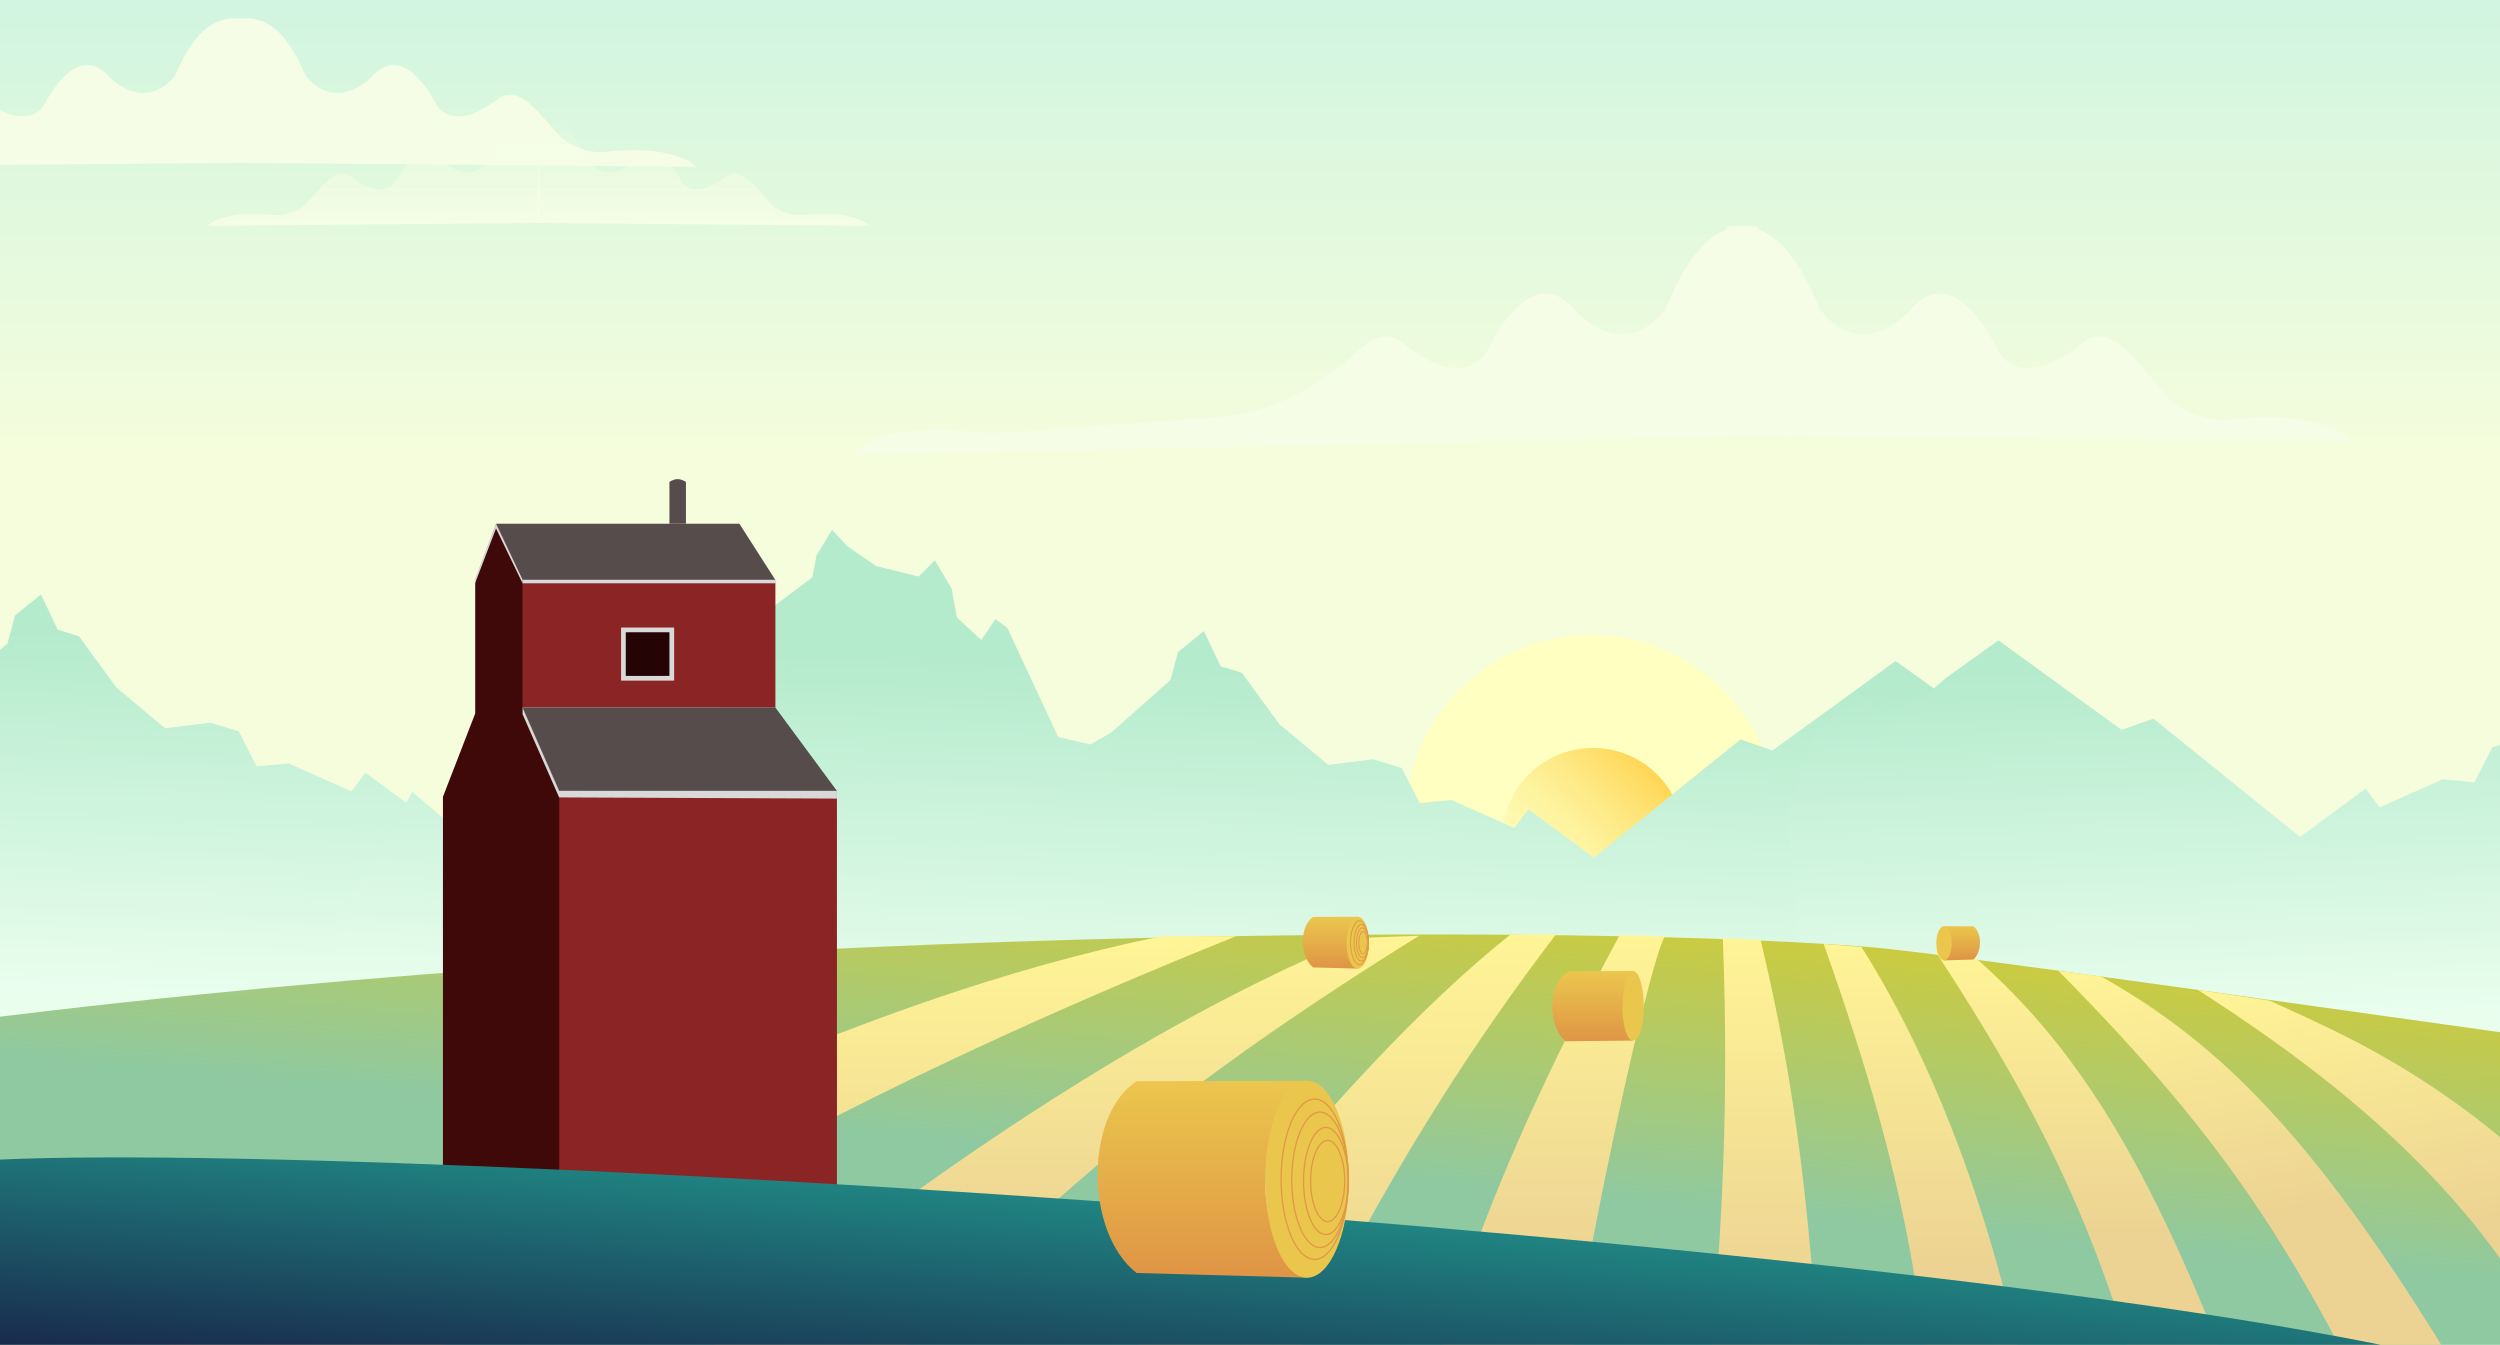 <svg width="7689" height="4136" viewBox="0 0 7689 4136" fill="none" xmlns="http://www.w3.org/2000/svg">
<g clip-path="url(#clip0_893_2489)">
<rect width="7689" height="4136" fill="url(#paint0_linear_893_2489)"/>
<path d="M7237.87 1357.48C6602.62 1351.54 5327.83 1339.65 5310.71 1339.65V697.656C5380.85 687.749 5492.37 688.145 5596.04 949.698C5596.04 949.698 5704.94 1118.28 5869.48 960.397C6001.15 793.319 6126.64 1040.22 6143.4 1075.24C6144.73 1078.01 6145.91 1080.61 6147.48 1083.24C6160.09 1104.26 6229.15 1196.65 6403.28 1055.51C6499.14 977.817 6589.85 1141.6 6672.52 1227.1C6698.81 1254.29 6734.06 1269.59 6769.94 1281.55C6800.07 1291.6 6832.18 1293.76 6863.7 1289.89C7089.1 1262.18 7206.35 1321.82 7237.87 1357.48Z" fill="#F5FDE6"/>
<path d="M2140.7 512.961C1676.04 508.867 743.59 500.68 731.067 500.68V58.57C782.374 51.747 863.943 52.02 939.773 232.139C939.773 232.139 1019.43 348.234 1139.78 239.507C1234.42 126.451 1324.69 288.643 1339.43 317.207C1340.89 320.036 1342.22 322.794 1344 325.43C1355.24 342.011 1406.43 399.484 1530.24 305.005C1600.03 251.744 1666.1 363.283 1726.36 422.378C1746.17 441.815 1772.29 452.471 1798.77 460.782C1820.62 467.639 1843.74 469.119 1866.48 466.472C2031.69 447.244 2117.62 488.374 2140.7 512.961Z" fill="#F5FDE6"/>
<path d="M-662.408 512.961C-197.748 508.867 734.702 500.68 747.225 500.68V58.57C695.918 51.747 614.349 52.02 538.519 232.139C538.519 232.139 458.863 348.234 338.509 239.507C243.875 126.451 153.603 288.643 138.858 317.207C137.397 320.036 136.077 322.794 134.29 325.43C123.053 342.011 71.865 399.484 -51.944 305.005C-121.741 251.744 -187.813 363.283 -248.063 422.378C-267.879 441.815 -293.999 452.471 -320.483 460.782C-342.33 467.639 -365.446 469.119 -388.191 466.472C-553.402 447.244 -639.325 488.374 -662.408 512.961Z" fill="#F5FDE6"/>
<path d="M2617.3 1395.59C3252.55 1389.65 5391.06 1339.65 5408.18 1339.65V697.656C5338.03 687.749 5226.52 688.145 5122.85 949.698C5122.85 949.698 5013.95 1118.28 4849.41 960.397C4717.73 793.319 4592.24 1040.22 4575.48 1075.24C4574.16 1078.01 4572.98 1080.61 4571.4 1083.24C4558.79 1104.26 4489.73 1196.65 4315.6 1055.51C4269.05 1017.78 4223.72 1037 4179.93 1076.54C4053.88 1190.36 3914.77 1270.09 3745.4 1282.64L3087.89 1331.36C3055.65 1333.75 3023.25 1331.89 2991.15 1327.96C2765.97 1300.35 2648.81 1359.94 2617.3 1395.59Z" fill="#F5FDE6"/>
<path d="M2673.86 694.719C2337.01 691.748 1661.05 685.807 1651.97 685.807V364.983C1689.17 360.032 1748.3 360.231 1803.27 490.936C1803.27 490.936 1861.02 575.182 1948.26 496.283C2015.67 415.67 2080.03 527.904 2092.39 551.498C2093.87 554.317 2095.21 557.138 2097.07 559.719C2106.59 572.929 2144.09 610.44 2231.31 543.813C2281.92 505.16 2329.82 586.115 2373.5 628.996C2387.85 643.091 2406.79 650.823 2425.98 656.853C2441.82 661.829 2458.58 662.904 2475.08 660.983C2594.84 647.032 2657.12 676.877 2673.86 694.719Z" fill="url(#paint1_linear_893_2489)"/>
<path d="M638.168 694.719C975.013 691.748 1650.97 685.807 1660.05 685.807V364.983C1622.86 360.032 1563.73 360.231 1508.75 490.936C1508.75 490.936 1451.01 575.182 1363.76 496.283C1296.35 415.67 1232 527.904 1219.64 551.498C1218.16 554.317 1216.82 557.138 1214.96 559.719C1205.44 572.929 1167.93 610.44 1080.71 543.813C1030.11 505.16 982.208 586.115 938.529 628.996C924.17 643.091 905.24 650.823 886.044 656.853C870.203 661.829 853.442 662.904 836.95 660.983C717.188 647.032 654.901 676.877 638.168 694.719Z" fill="url(#paint2_linear_893_2489)"/>
<path d="M2728.47 4064.91L2589.87 3935.82L2515.49 3996.06L2389.5 3950.62L2322.8 3892.79L2160.53 3776.6L1781.9 4052L1683.86 4017.58L1325.5 2525.08L1124.05 2376.62L1080.79 2433.93L886.603 2347.89L789.508 2357.28L734.201 2249.33L646.938 2222.73L508.055 2239.94L357.552 2114.28L242.754 1956.82L177.438 1936.66L125.976 1828.33L46.056 1893.12L23.262 1978.64L-159.095 2140.51L-223.879 2177.16L-322.256 2154.26L-479.058 1817.98L-515.073 1792.07L-558.918 1855.85L-634.08 1786.09L-649.739 1698.38L-701.413 1610.68L-751.521 1660.51L-881.489 1628.62L-969.178 1568.82L-1017.72 1517L-1065.81 1596.7L-1078.5 1663.08L-1216.62 1767.14L-1277.22 1871.19L-1394.2 2121.29L-1450.58 2069.26L-1504.64 2080.27L-1573.65 2140.55L-1641.3 2166.38L-1920.03 2450.57L-2086.25 2511.82L-2309.5 2322.37L-2374.11 2450.57L-2541 2709.01V4668.89H2682.51L2812 4313.5L2728.47 4064.91Z" fill="url(#paint3_linear_893_2489)"/>
<g filter="url(#filter0_f_893_2489)">
<circle cx="4894.18" cy="2523.87" r="571.411" fill="#FEFFC0"/>
</g>
<circle cx="4899.32" cy="2579.8" r="279.424" transform="rotate(44.465 4899.32 2579.8)" fill="url(#paint4_linear_893_2489)" fill-opacity="0.65"/>
<path d="M6397.91 2321.36L6259.3 2192.26L6184.93 2252.51L6073.37 2149.23H5992.23L5829.96 2033.04L5451.33 2308.45L5353.3 2274.02L4902.3 2637.65L4700.84 2489.18L4657.59 2546.5L4463.4 2460.45L4366.3 2469.84L4310.99 2361.89L4223.73 2335.29L4084.85 2352.5L3934.35 2226.85L3819.55 2069.38L3754.23 2049.23L3702.77 1940.89L3622.85 2005.68L3600.06 2091.2L3417.7 2253.08L3352.91 2289.73L3254.54 2266.82L3097.74 1930.54L3061.72 1904.63L3017.88 1968.41L2942.71 1898.65L2927.05 1810.95L2875.38 1723.25L2825.27 1773.08L2695.3 1741.18L2607.62 1681.39L2559.07 1629.56L2510.98 1709.27L2498.3 1775.65L2360.18 1879.7L2299.57 1983.76L2182.59 2233.85L2126.21 2181.83L2072.15 2192.83L2003.15 2253.11L1935.5 2278.95L1656.77 2563.13L1490.54 2624.38L1267.3 2434.93L1202.68 2563.13L1035.79 2821.58V4781.45H6259.3L6481.44 2569.94L6397.91 2321.36Z" fill="url(#paint5_linear_893_2489)"/>
<path d="M5578.53 2257.8L5717.13 2128.7L5791.51 2188.94L5917.5 2143.5L5984.2 2085.67L6146.47 1969.48L6525.1 2244.89L6623.14 2210.46L7074.14 2574.08L7275.6 2425.62L7318.85 2482.93L7513.04 2396.89L7610.13 2406.28L7665.44 2298.33L7752.7 2271.73L7891.59 2288.94L8042.09 2163.28L8156.89 2005.82L8222.2 1985.66L8273.67 1877.33L8353.59 1942.12L8376.38 2027.64L8558.74 2189.51L8623.52 2226.16L8721.9 2203.26L8878.7 1866.98L8914.71 1841.07L8958.56 1904.85L9033.72 1835.09L9049.38 1747.38L9101.05 1659.68L9151.16 1709.51L9281.13 1677.62L9368.82 1617.82L9417.36 1566L9465.45 1645.7L9478.14 1712.08L9616.26 1816.14L9676.86 1920.19L9793.85 2170.29L9850.22 2118.26L9904.28 2129.27L9973.29 2189.55L10040.9 2215.38L10319.7 2499.57L10485.9 2560.82L10709.1 2371.37L10773.8 2499.57L10940.6 2758.01V4717.89H5717.13L5495 2506.38L5578.53 2257.8Z" fill="url(#paint6_linear_893_2489)"/>
<path d="M8732 4670.17V3311.5C8422.28 3287.84 6004.56 2927.65 5726.81 2910.99C4713.21 2833.43 1814.54 2855.31 -522.5 3197.2V4670.17H8732Z" fill="url(#paint7_linear_893_2489)"/>
<path d="M4785.34 2873.97H4645.67C4099.7 3310.32 3455.85 4154.89 2574.07 5424.46L3433.91 5357.34C3976.89 4162.7 4268.52 3552.68 4785.34 2873.97Z" fill="url(#paint8_linear_893_2489)"/>
<path d="M4720.04 5027.54C4789.86 4185.56 5073.77 2939.62 5120.93 2879.75L4981.26 2876.13C4528.7 3717.42 4411.21 4157.96 4193.98 5027.54H4720.04Z" fill="url(#paint9_linear_893_2489)"/>
<path d="M4166.77 2885.2L4364.49 2877.94C3486.47 3424.68 2996.6 3851.65 2084.29 4916.88H1258.92C2548.13 3798.05 3380.12 3215.75 4166.77 2885.2Z" fill="url(#paint10_linear_893_2489)"/>
<path d="M5209.82 5236.15C5195.66 4405.53 5339.53 3937.29 5298.71 2885.2L5414.8 2890.64C5586.09 3603.51 5582.56 4097.82 5657.88 5156.33L5209.82 5236.15Z" fill="url(#paint11_linear_893_2489)"/>
<path d="M5725 2912.4L5608.9 2903.33C5888.4 3691.7 5943.04 4107.1 5980.77 4964.04C5980.77 4964.04 6128.21 5033.16 6247.43 4964.04C6366.65 4894.92 6230.49 3711.37 5725 2912.4Z" fill="url(#paint12_linear_893_2489)"/>
<path d="M6060.59 2932.36L5951.75 2925.11C6365.79 3556.21 6518.64 3944.08 6711.82 4766.32L7012.94 4662.92C6680.86 3673.29 6423.97 3245.91 6060.59 2932.36Z" fill="url(#paint13_linear_893_2489)"/>
<path d="M6462 3003L6331 2986.08C6861.27 3523.24 7087.54 3873.39 7438.93 4641.45L7713.78 4480.75C7193.23 3575.95 6880.04 3238.81 6462 3003Z" fill="url(#paint14_linear_893_2489)"/>
<path d="M6980.5 3077.5L6759.5 3044.5C7339.32 3416.05 7840.23 3862.03 8032.5 4604L8469.5 4428C7859.5 3436.53 7276.36 3215 6980.5 3077.5Z" fill="url(#paint15_linear_893_2489)"/>
<path d="M3800.96 2879.67H3570.5C2605.96 3078.87 1693.63 3554.53 0 4392.63L105.212 5016.65C1328.76 4137.16 2138.31 3548.21 3800.96 2879.67Z" fill="url(#paint16_linear_893_2489)"/>
<path d="M2574.07 2432.47V3662.69H1715.46V2432.47H2574.07Z" fill="#8B2424"/>
<path d="M1604.67 2176.27H2384.81V1783.9H1604.67V2176.27Z" fill="#8B2424"/>
<path d="M2384.81 2176.27L2574.07 2432.47H1720.07L1606.98 2176.27H2384.81Z" fill="#564C4C"/>
<path d="M2274.02 1610.79L2384.84 1783.9H1606.98L1526.19 1610.79H2274.02Z" fill="#564C4C"/>
<path d="M1606.98 1783.9L1526.19 1610.79L1461.56 1783.9V2194.42L1362.32 2450.62V3684.83L1720.07 3662.7V2432.48L1606.98 2176.28V1783.9Z" fill="#3F0909"/>
<path d="M1525.58 1610.79L1460.27 1783.12V1795.82L1525.58 1625.3L1607.21 1794V1783.12L1525.58 1610.79Z" fill="#D9D9D9"/>
<path d="M1607.21 1794.01V1783.12H2387.23V1794.01H1607.21Z" fill="#D9D9D9"/>
<path d="M2574.07 2456.12L1719.68 2452.49L1607.21 2196.71V2176.76L1719.68 2432.53H2574.07V2456.12Z" fill="#D9D9D9"/>
<rect x="1910.15" y="1930.05" width="163.26" height="163.26" fill="#D9D9D9"/>
<rect x="1924.66" y="1944.57" width="134.236" height="134.236" fill="#240404"/>
<path d="M2058.89 1610.79V1482C2078.11 1471.04 2089.24 1470.46 2109.69 1482V1610.79H2058.89Z" fill="#564C4C"/>
<path d="M7574 4192.06C5836.42 3760.79 -205.001 3425 -290.285 3613.25C-375.568 3801.5 -205.001 4446.5 -205.001 4446.5L7574 4485.5V4192.06Z" fill="url(#paint17_linear_893_2489)"/>
<path d="M4021.65 3323.84L3495.67 3325.66C3337.19 3427.11 3334.66 3789.25 3495.67 3915.21L4023.46 3929.72C3850.03 3825.69 3844.29 3458.7 4021.65 3323.84Z" fill="url(#paint18_linear_893_2489)"/>
<ellipse cx="4019.83" cy="3626.78" rx="128.794" ry="302.939" fill="#EBC64D"/>
<path d="M4146.61 3626.78C4146.61 3695.2 4134.86 3757.05 4115.95 3801.72C4106.49 3824.06 4095.28 3842.01 4082.94 3854.34C4070.6 3866.67 4057.25 3873.28 4043.41 3873.28C4029.58 3873.28 4016.22 3866.67 4003.89 3854.34C3991.54 3842.01 3980.33 3824.06 3970.88 3801.72C3951.97 3757.05 3940.22 3695.2 3940.22 3626.78C3940.22 3558.36 3951.97 3496.51 3970.88 3451.84C3980.33 3429.5 3991.54 3411.55 4003.89 3399.22C4016.22 3386.9 4029.58 3380.28 4043.41 3380.28C4057.25 3380.28 4070.6 3386.9 4082.94 3399.22C4095.28 3411.55 4106.49 3429.5 4115.95 3451.84C4134.86 3496.51 4146.61 3558.36 4146.61 3626.78Z" stroke="#E09846" stroke-width="4.039"/>
<path d="M4146.61 3628.6C4146.61 3686.5 4136.69 3738.83 4120.73 3776.6C4112.75 3795.49 4103.3 3810.65 4092.91 3821.06C4082.53 3831.45 4071.32 3837 4059.74 3837C4048.16 3837 4036.95 3831.45 4026.57 3821.06C4016.18 3810.65 4006.73 3795.49 3998.75 3776.6C3982.79 3738.83 3972.87 3686.5 3972.87 3628.6C3972.87 3570.69 3982.79 3518.36 3998.75 3480.59C4006.73 3461.7 4016.18 3446.54 4026.57 3436.13C4036.95 3425.74 4048.16 3420.19 4059.74 3420.19C4071.32 3420.19 4082.53 3425.74 4092.91 3436.13C4103.3 3446.54 4112.75 3461.7 4120.73 3480.59C4136.69 3518.36 4146.61 3570.69 4146.61 3628.6Z" stroke="#E09846" stroke-width="4.039"/>
<path d="M4146.61 3632.22C4146.61 3678.11 4138.72 3719.55 4126.05 3749.44C4119.71 3764.4 4112.21 3776.37 4103.99 3784.57C4095.78 3792.76 4086.96 3797.09 4077.88 3797.09C4068.8 3797.09 4059.98 3792.76 4051.77 3784.57C4043.55 3776.37 4036.05 3764.4 4029.71 3749.44C4017.04 3719.55 4009.15 3678.11 4009.15 3632.22C4009.15 3586.34 4017.04 3544.9 4029.71 3515C4036.05 3500.05 4043.55 3488.08 4051.77 3479.88C4059.98 3471.69 4068.8 3467.36 4077.88 3467.36C4086.96 3467.36 4095.78 3471.69 4103.99 3479.88C4112.21 3488.08 4119.71 3500.05 4126.05 3515C4138.72 3544.9 4146.61 3586.34 4146.61 3632.22Z" stroke="#E09846" stroke-width="4.039"/>
<path d="M4135.72 3632.22C4135.72 3667.08 4129.66 3698.55 4119.95 3721.22C4115.09 3732.56 4109.35 3741.61 4103.09 3747.79C4096.83 3753.96 4090.15 3757.19 4083.32 3757.19C4076.49 3757.19 4069.81 3753.96 4063.56 3747.79C4057.29 3741.61 4051.56 3732.56 4046.7 3721.22C4036.98 3698.55 4030.92 3667.08 4030.92 3632.22C4030.92 3597.37 4036.98 3565.9 4046.7 3543.23C4051.56 3531.89 4057.29 3522.84 4063.56 3516.66C4069.81 3510.49 4076.49 3507.26 4083.32 3507.26C4090.15 3507.26 4096.83 3510.49 4103.09 3516.66C4109.35 3522.84 4115.09 3531.89 4119.95 3543.23C4129.66 3565.9 4135.72 3597.37 4135.72 3632.22Z" stroke="#E09846" stroke-width="4.039"/>
<path d="M4177.17 2819.55L4038.68 2820.03C3996.95 2846.76 3996.29 2942.17 4038.68 2975.36L4177.65 2979.18C4131.99 2951.77 4130.47 2855.08 4177.17 2819.55Z" fill="url(#paint19_linear_893_2489)"/>
<ellipse cx="4175.84" cy="2899.37" rx="34.466" ry="79.816" fill="#EBC64D"/>
<path d="M4208.79 2899.37C4208.79 2918.25 4205.56 2935.27 4200.41 2947.52C4197.83 2953.65 4194.79 2958.51 4191.5 2961.81C4188.22 2965.11 4184.76 2966.78 4181.28 2966.78C4177.79 2966.78 4174.34 2965.11 4171.05 2961.81C4167.76 2958.51 4164.73 2953.65 4162.15 2947.52C4156.99 2935.27 4153.77 2918.25 4153.77 2899.37C4153.77 2880.48 4156.99 2863.46 4162.15 2851.21C4164.73 2845.09 4167.76 2840.23 4171.05 2836.92C4174.34 2833.62 4177.79 2831.95 4181.28 2831.95C4184.76 2831.95 4188.22 2833.62 4191.5 2836.92C4194.79 2840.23 4197.83 2845.09 4200.41 2851.21C4205.56 2863.46 4208.79 2880.48 4208.79 2899.37Z" stroke="#E09846" stroke-width="3.029"/>
<path d="M4208.79 2899.37C4208.79 2915.25 4206.17 2929.56 4201.99 2939.84C4199.9 2944.99 4197.45 2949.05 4194.81 2951.8C4192.17 2954.55 4189.43 2955.9 4186.72 2955.9C4184.01 2955.9 4181.27 2954.55 4178.63 2951.8C4175.99 2949.05 4173.54 2944.99 4171.45 2939.84C4167.27 2929.56 4164.65 2915.25 4164.65 2899.37C4164.65 2883.48 4167.27 2869.17 4171.45 2858.89C4173.54 2853.75 4175.99 2849.68 4178.63 2846.93C4181.27 2844.18 4184.01 2842.83 4186.72 2842.83C4189.43 2842.83 4192.17 2844.18 4194.81 2846.93C4197.45 2849.68 4199.9 2853.75 4201.99 2858.89C4206.17 2869.17 4208.79 2883.48 4208.79 2899.37Z" stroke="#E09846" stroke-width="3.029"/>
<path d="M4208.79 2899.37C4208.79 2912.24 4206.58 2923.82 4203.06 2932.13C4201.3 2936.28 4199.25 2939.55 4197.04 2941.75C4194.85 2943.95 4192.58 2945.02 4190.35 2945.02C4188.11 2945.02 4185.85 2943.95 4183.65 2941.75C4181.45 2939.55 4179.39 2936.28 4177.63 2932.13C4174.12 2923.82 4171.91 2912.24 4171.91 2899.37C4171.91 2886.49 4174.12 2874.91 4177.63 2866.61C4179.39 2862.45 4181.45 2859.18 4183.65 2856.98C4185.85 2854.78 4188.11 2853.72 4190.35 2853.72C4192.58 2853.72 4194.85 2854.78 4197.04 2856.98C4199.25 2859.18 4201.3 2862.45 4203.06 2866.61C4206.58 2874.91 4208.79 2886.49 4208.79 2899.37Z" stroke="#E09846" stroke-width="3.029"/>
<path d="M4205.16 2899.37C4205.16 2909.24 4203.56 2918.11 4201.02 2924.46C4199.75 2927.63 4198.27 2930.1 4196.71 2931.75C4195.15 2933.4 4193.61 2934.13 4192.16 2934.13C4190.71 2934.13 4189.17 2933.4 4187.61 2931.75C4186.05 2930.1 4184.58 2927.63 4183.31 2924.46C4180.77 2918.11 4179.16 2909.24 4179.16 2899.37C4179.16 2889.49 4180.77 2880.62 4183.31 2874.27C4184.58 2871.1 4186.05 2868.63 4187.61 2866.98C4189.17 2865.33 4190.71 2864.6 4192.16 2864.6C4193.61 2864.6 4195.15 2865.33 4196.71 2866.98C4198.27 2868.63 4199.75 2871.1 4201.02 2874.27C4203.56 2880.62 4205.16 2889.49 4205.16 2899.37Z" stroke="#E09846" stroke-width="3.029"/>
<path d="M5977.46 2848.57L6068.8 2848.89C6096.33 2866.51 6096.77 2929.39 6068.8 2951.27L5977.14 2953.79C6007.26 2935.72 6008.26 2871.99 5977.46 2848.57Z" fill="url(#paint20_linear_893_2489)"/>
<ellipse rx="23.582" ry="52.606" transform="matrix(-1 0 0 1 5978.96 2901.18)" fill="#EBC64D"/>
<path d="M5022.31 2986.44L4830.78 2987.1C4766.43 3005 4751.47 3144.13 4814.37 3202.45L5021.16 3200.49C4985.9 3142.34 4983.35 3012.57 5022.31 2986.44Z" fill="url(#paint21_linear_893_2489)"/>
<path d="M5055.63 3097.09C5055.63 3158.21 5041.01 3200.49 5022.98 3200.49C5004.94 3200.49 4990.32 3158.21 4990.32 3097.09C4990.32 3035.98 5004.94 2986.44 5022.98 2986.44C5041.01 2986.44 5055.63 3035.98 5055.63 3097.09Z" fill="#EBC64D"/>
</g>
<defs>
<filter id="filter0_f_893_2489" x="3902.71" y="1532.39" width="1982.95" height="1982.95" filterUnits="userSpaceOnUse" color-interpolation-filters="sRGB">
<feFlood flood-opacity="0" result="BackgroundImageFix"/>
<feBlend mode="normal" in="SourceGraphic" in2="BackgroundImageFix" result="shape"/>
<feGaussianBlur stdDeviation="210.031" result="effect1_foregroundBlur_893_2489"/>
</filter>
<linearGradient id="paint0_linear_893_2489" x1="3844.5" y1="0" x2="3844.5" y2="4136" gradientUnits="userSpaceOnUse">
<stop stop-color="#D1F5E0"/>
<stop offset="0.339" stop-color="#F5FDDC"/>
</linearGradient>
<linearGradient id="paint1_linear_893_2489" x1="2162.92" y1="363.516" x2="2162.92" y2="694.719" gradientUnits="userSpaceOnUse">
<stop stop-color="#F5FDE6" stop-opacity="0"/>
<stop offset="1" stop-color="#F5FDE6"/>
</linearGradient>
<linearGradient id="paint2_linear_893_2489" x1="1149.11" y1="363.516" x2="1149.11" y2="694.719" gradientUnits="userSpaceOnUse">
<stop stop-color="#F5FDE6" stop-opacity="0"/>
<stop offset="1" stop-color="#F5FDE6"/>
</linearGradient>
<linearGradient id="paint3_linear_893_2489" x1="199.801" y1="1950.91" x2="161.072" y2="3052.15" gradientUnits="userSpaceOnUse">
<stop stop-color="#B5EBCD"/>
<stop offset="1" stop-color="#EAFEEE"/>
</linearGradient>
<linearGradient id="paint4_linear_893_2489" x1="4899.32" y1="2300.37" x2="4899.32" y2="2859.22" gradientUnits="userSpaceOnUse">
<stop stop-color="#FFBF1A"/>
<stop offset="1" stop-color="#FFEA7C" stop-opacity="0"/>
</linearGradient>
<linearGradient id="paint5_linear_893_2489" x1="3776.6" y1="2063.47" x2="3737.87" y2="3164.71" gradientUnits="userSpaceOnUse">
<stop stop-color="#B5EBCD"/>
<stop offset="1" stop-color="#EAFEEE"/>
</linearGradient>
<linearGradient id="paint6_linear_893_2489" x1="8199.84" y1="1999.91" x2="8238.57" y2="3101.15" gradientUnits="userSpaceOnUse">
<stop stop-color="#B5EBCD"/>
<stop offset="1" stop-color="#EAFEEE"/>
</linearGradient>
<linearGradient id="paint7_linear_893_2489" x1="4076.07" y1="2614.57" x2="3987.18" y2="3608.64" gradientUnits="userSpaceOnUse">
<stop offset="0" stop-color="#D5CB2E"/>
<stop offset="0" stop-color="#D5CB2E"/>
<stop offset="1" stop-color="#8FC9A1"/>
</linearGradient>
<linearGradient id="paint8_linear_893_2489" x1="3679.71" y1="2873.97" x2="3679.71" y2="5424.46" gradientUnits="userSpaceOnUse">
<stop stop-color="#FFF496"/>
<stop offset="0.467" stop-color="#ECD393"/>
</linearGradient>
<linearGradient id="paint9_linear_893_2489" x1="4657.46" y1="2876.13" x2="4657.46" y2="5027.54" gradientUnits="userSpaceOnUse">
<stop stop-color="#FFF496"/>
<stop offset="0.467" stop-color="#ECD393"/>
</linearGradient>
<linearGradient id="paint10_linear_893_2489" x1="2811.71" y1="2877.94" x2="2811.71" y2="4916.88" gradientUnits="userSpaceOnUse">
<stop stop-color="#FFF496"/>
<stop offset="0.467" stop-color="#ECD393"/>
</linearGradient>
<linearGradient id="paint11_linear_893_2489" x1="5433.36" y1="2885.2" x2="5433.36" y2="5236.15" gradientUnits="userSpaceOnUse">
<stop stop-color="#FFF496"/>
<stop offset="0.467" stop-color="#ECD393"/>
</linearGradient>
<linearGradient id="paint12_linear_893_2489" x1="5948.36" y1="2903.33" x2="5948.36" y2="4994.76" gradientUnits="userSpaceOnUse">
<stop stop-color="#FFF496"/>
<stop offset="0.467" stop-color="#ECD393"/>
</linearGradient>
<linearGradient id="paint13_linear_893_2489" x1="6482.34" y1="2925.11" x2="6482.34" y2="4766.32" gradientUnits="userSpaceOnUse">
<stop stop-color="#FFF496"/>
<stop offset="0.467" stop-color="#ECD393"/>
</linearGradient>
<linearGradient id="paint14_linear_893_2489" x1="6851.2" y1="2881.54" x2="7213.96" y2="4686.66" gradientUnits="userSpaceOnUse">
<stop stop-color="#FFF496"/>
<stop offset="0.467" stop-color="#ECD393"/>
</linearGradient>
<linearGradient id="paint15_linear_893_2489" x1="7287.2" y1="2943.54" x2="7649.96" y2="4748.66" gradientUnits="userSpaceOnUse">
<stop stop-color="#FFF496"/>
<stop offset="0.467" stop-color="#ECD393"/>
</linearGradient>
<linearGradient id="paint16_linear_893_2489" x1="1881.12" y1="2901.52" x2="1881.12" y2="5016.65" gradientUnits="userSpaceOnUse">
<stop stop-color="#FFF496"/>
<stop offset="0.467" stop-color="#ECD393"/>
</linearGradient>
<linearGradient id="paint17_linear_893_2489" x1="3666.01" y1="3590.6" x2="3598.99" y2="4444.9" gradientUnits="userSpaceOnUse">
<stop stop-color="#21948B"/>
<stop offset="1" stop-color="#19274B"/>
</linearGradient>
<linearGradient id="paint18_linear_893_2489" x1="3699.7" y1="3325.66" x2="3699.7" y2="3933.35" gradientUnits="userSpaceOnUse">
<stop stop-color="#EBC64D"/>
<stop offset="1" stop-color="#DF9445"/>
</linearGradient>
<linearGradient id="paint19_linear_893_2489" x1="4092.4" y1="2820.03" x2="4092.4" y2="2980.14" gradientUnits="userSpaceOnUse">
<stop stop-color="#EBC64D"/>
<stop offset="1" stop-color="#DF9445"/>
</linearGradient>
<linearGradient id="paint20_linear_893_2489" x1="6033.37" y1="2848.89" x2="6033.37" y2="2954.42" gradientUnits="userSpaceOnUse">
<stop stop-color="#EBC64D"/>
<stop offset="1" stop-color="#DF9445"/>
</linearGradient>
<linearGradient id="paint21_linear_893_2489" x1="4905.08" y1="2987.1" x2="4905.08" y2="3209.07" gradientUnits="userSpaceOnUse">
<stop stop-color="#EBC64D"/>
<stop offset="1" stop-color="#DF9445"/>
</linearGradient>
<clipPath id="clip0_893_2489">
<rect width="7689" height="4136" fill="white"/>
</clipPath>
</defs>
</svg>

